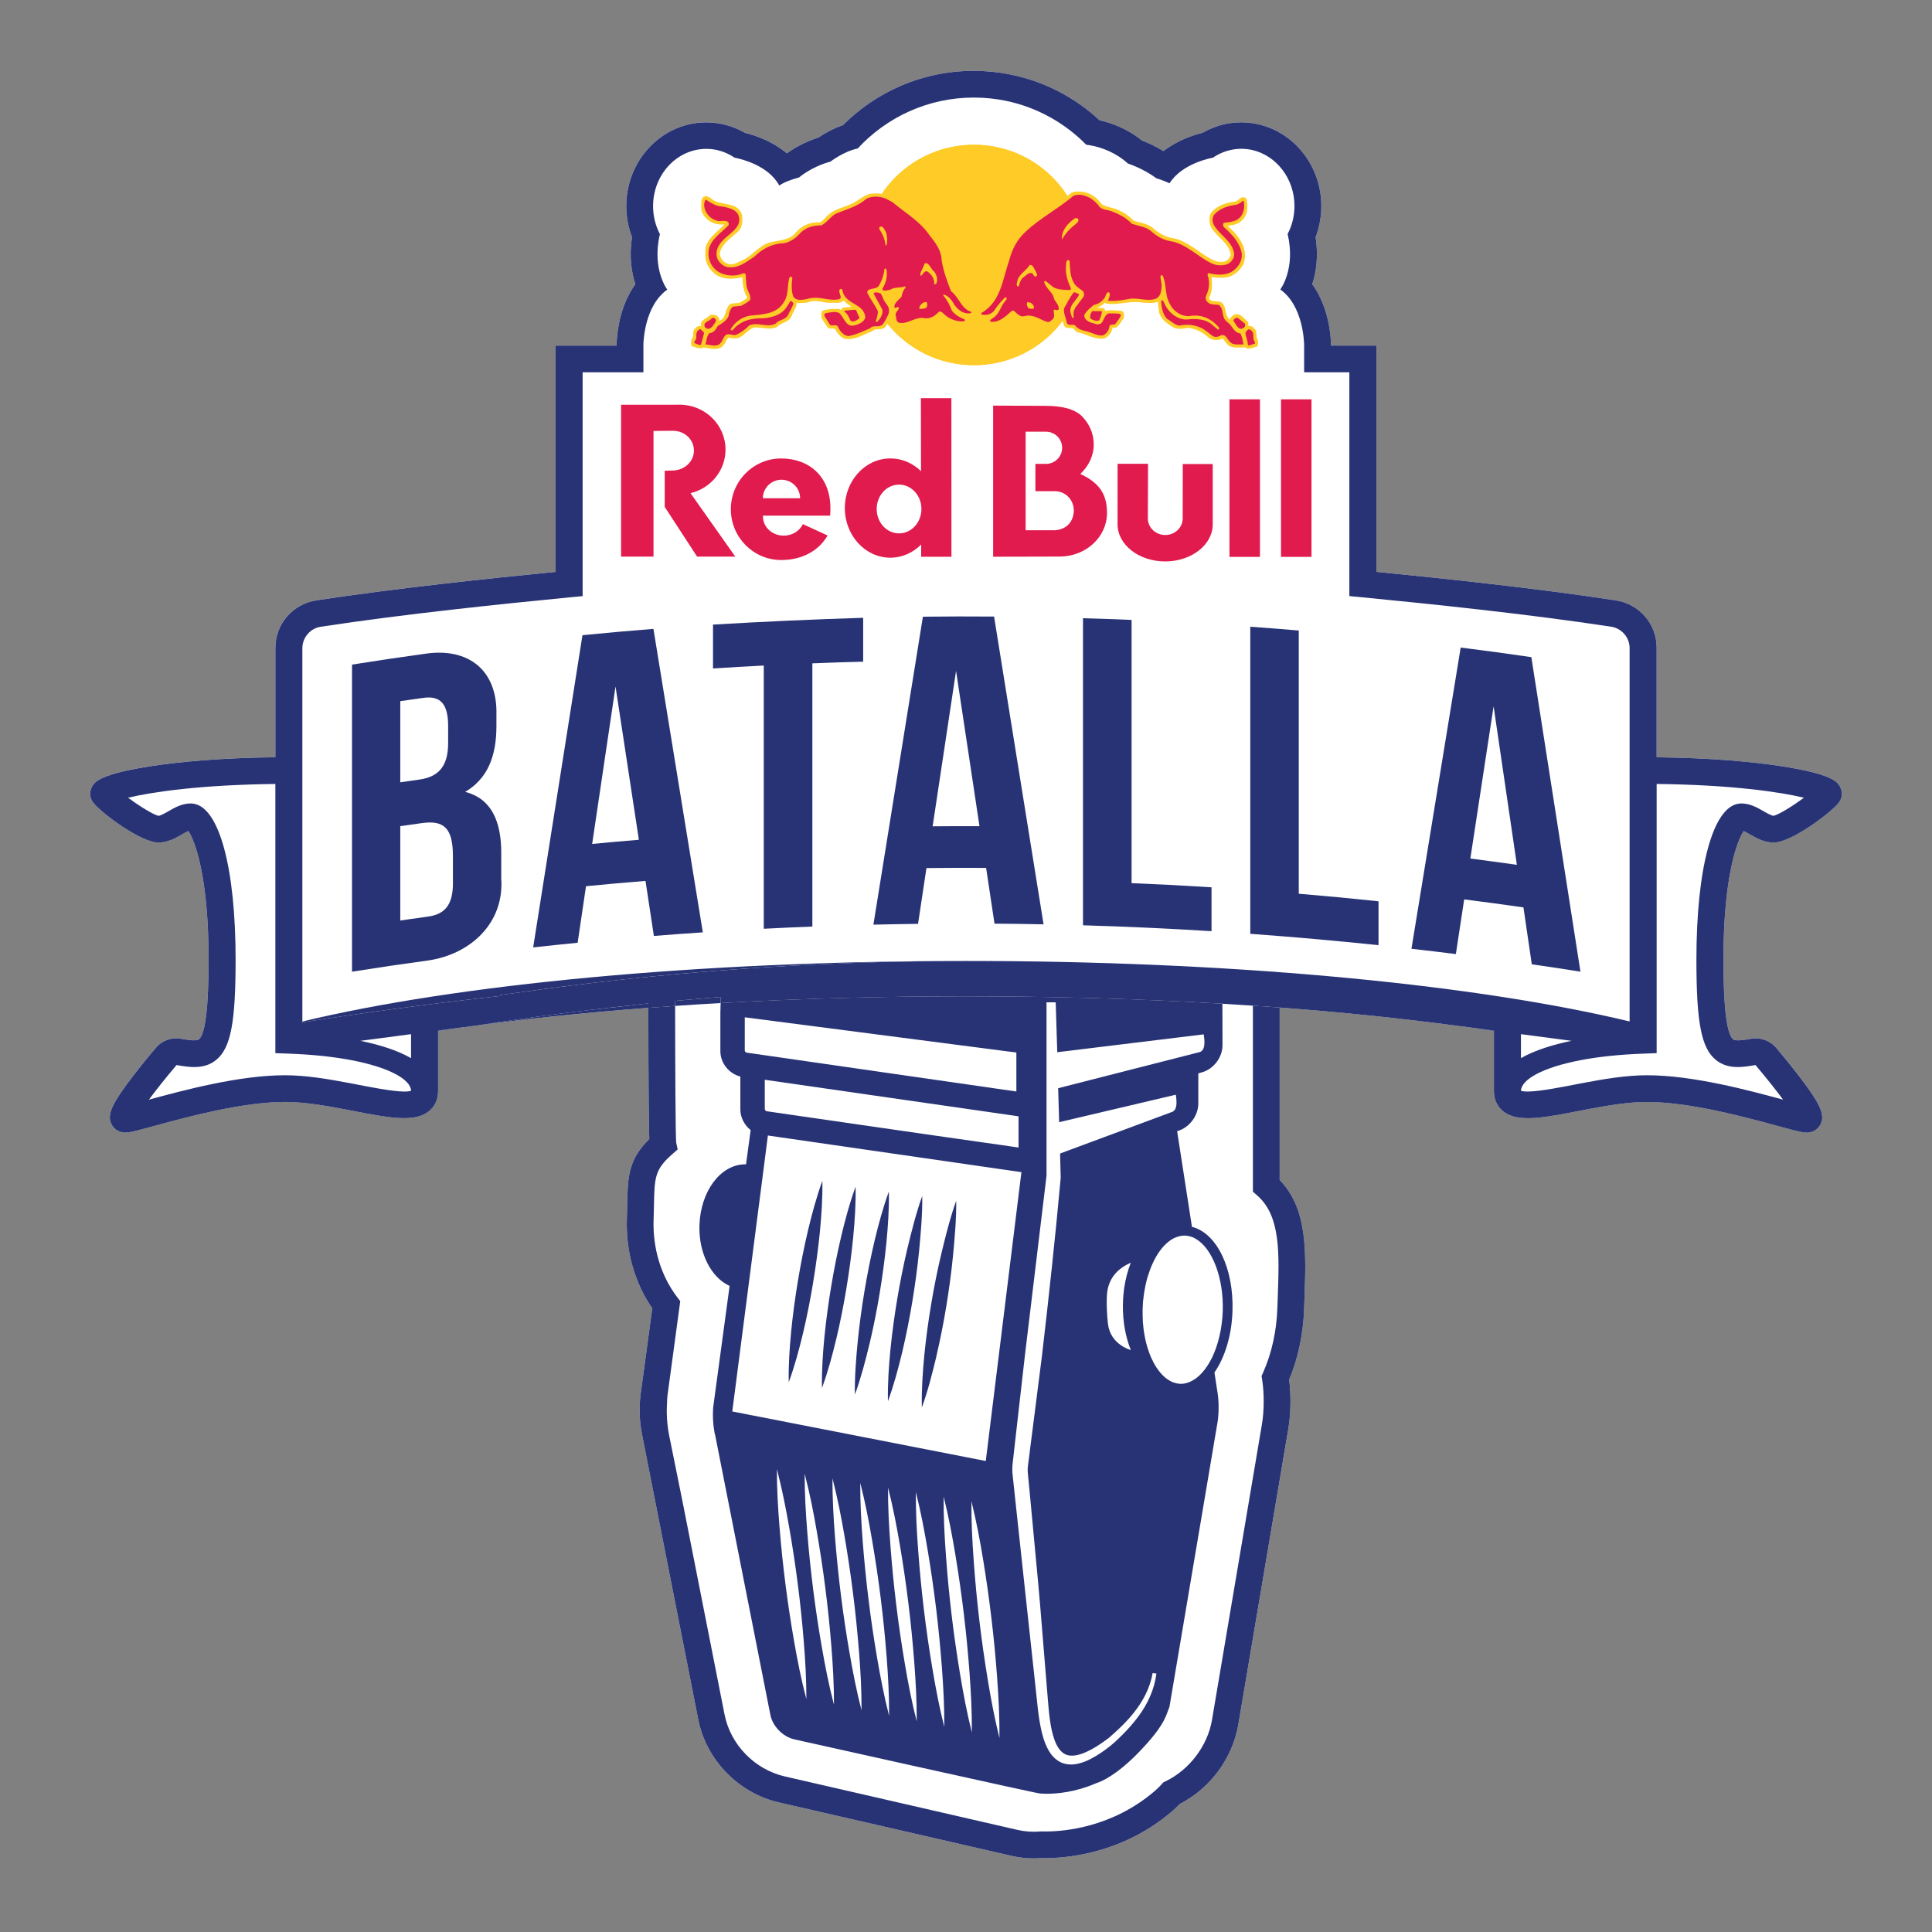 <svg width="300" height="300" viewBox="0 0 300 300" fill="none" xmlns="http://www.w3.org/2000/svg">
<rect x="0" y="0" width="300" height="300" fill="#808080" stroke="none"/>
<g clip-path="url(#clip0_302_795)">
<path d="M285.658 124.445C284.785 125.827 278.986 130.239 276.003 130.767C275.796 130.808 275.598 130.829 275.421 130.829C273.94 130.829 272.709 130.12 271.722 129.556C271.451 129.401 271.067 129.179 270.765 129.039C269.799 130.425 267.616 135.904 267.616 149.023C267.616 156.389 268.12 160.543 269.113 161.371C269.487 161.686 270.771 161.495 271.94 161.288C273.379 161.04 274.85 161.567 275.79 162.68C276.757 163.828 278.612 166.063 280.14 168.122C282.831 171.763 283.413 173.295 282.639 174.676C282.338 175.204 281.756 175.721 280.914 175.84C280.784 175.861 280.654 175.871 280.509 175.871C280.374 175.871 280.228 175.861 280.077 175.84C279.282 175.721 277.973 175.364 275.998 174.826C270.906 173.434 262.378 171.112 255.706 171.112C252.791 171.112 249.476 171.681 246.405 172.265C245.973 172.348 245.542 172.431 245.121 172.514C244.43 172.648 243.765 172.777 243.126 172.896C238.631 173.734 235.326 174.133 233.367 172.519C232.733 172.001 231.974 171.039 231.974 169.425V160.098C230.197 159.829 228.378 159.565 226.523 159.317V159.327C226.523 159.327 226.492 159.322 226.477 159.317C226.388 159.302 226.305 159.291 226.217 159.276C217.757 158.138 208.528 157.186 198.707 156.446V183.227C203.062 187.712 202.828 194.303 202.552 201.871L202.506 203.257C202.376 207.121 201.576 210.903 200.183 214.24C200.489 216.598 200.448 219.506 200.063 221.792L192.29 267.786C191.401 273.006 187.93 277.692 183.201 280.124C182.837 280.507 182.448 280.874 182.053 281.22C174.372 287.816 165.71 288.53 162.343 288.53C162.109 288.53 161.885 288.525 161.683 288.525C161.293 288.556 160.893 288.571 160.503 288.571C159.324 288.571 158.134 288.432 156.975 288.158L120.917 279.875C114.676 278.432 109.662 273.269 108.43 267.031L99.799 223.277C99.789 223.23 99.783 223.184 99.778 223.137L99.706 222.791C99.274 220.664 99.207 218.476 99.498 216.324L100.173 211.384L101.285 203.154C98.557 199.222 97.159 194.308 97.341 189.223C97.362 188.472 97.377 187.779 97.388 187.133C97.471 182.818 97.528 180.102 100.823 176.874C100.755 174.971 100.682 169.498 100.677 156.498C91.173 157.217 82.24 158.143 74.02 159.239C73.853 159.265 73.692 159.291 73.526 159.317C73.51 159.322 73.495 159.322 73.479 159.327V159.312C73.479 159.312 73.453 159.312 73.443 159.312C71.603 159.56 69.795 159.819 68.028 160.088V169.42C68.028 171.034 67.275 171.996 66.641 172.514C64.677 174.128 61.377 173.729 56.882 172.891C56.238 172.772 55.572 172.643 54.887 172.508C54.461 172.426 54.034 172.343 53.598 172.26C50.532 171.676 47.217 171.106 44.302 171.106C37.624 171.106 29.102 173.429 24.01 174.821C22.03 175.359 20.72 175.716 19.93 175.835C19.78 175.855 19.634 175.866 19.494 175.866C19.354 175.866 19.219 175.855 19.089 175.835C18.252 175.716 17.665 175.198 17.369 174.671C16.589 173.29 17.171 171.758 19.868 168.116C21.391 166.058 23.246 163.823 24.218 162.674C25.153 161.562 26.629 161.035 28.068 161.283C29.237 161.49 30.515 161.681 30.895 161.366C31.887 160.538 32.391 156.384 32.391 149.017C32.391 135.899 30.204 130.42 29.242 129.034C28.936 129.174 28.551 129.396 28.286 129.551C27.299 130.115 26.067 130.824 24.586 130.824C24.405 130.824 24.212 130.803 24.005 130.762C21.022 130.234 15.217 125.821 14.35 124.44C13.908 123.732 13.887 122.873 14.298 122.138C14.677 121.45 15.389 120.172 23.739 118.921C27.533 118.346 33.878 117.674 42.758 117.581V100.634C42.758 96.899 45.434 93.785 49.129 93.216C61.455 91.333 75.885 89.817 86.273 88.793V53.657H95.746V53.279C95.751 53.238 95.767 52.954 95.767 52.954C95.777 52.819 95.782 52.69 95.793 52.55V52.493C95.813 52.302 95.829 52.152 95.85 51.981V51.909C95.881 51.697 95.902 51.516 95.928 51.319L95.943 51.236C95.975 51.024 96.006 50.817 96.047 50.6L96.063 50.507C96.104 50.264 96.151 50.062 96.193 49.85L96.208 49.788C96.266 49.529 96.328 49.286 96.39 49.038L96.421 48.924C96.494 48.665 96.567 48.412 96.65 48.163L96.697 48.008C96.78 47.76 96.873 47.501 96.977 47.242L97.04 47.077C97.144 46.818 97.258 46.554 97.383 46.291L97.466 46.12C97.596 45.851 97.741 45.577 97.892 45.308C97.913 45.277 97.949 45.215 97.986 45.153C98.152 44.873 98.328 44.589 98.51 44.33C98.51 44.33 98.635 44.154 98.656 44.128C98.069 42.328 97.663 39.855 98.141 36.829C97.554 35.293 97.248 33.653 97.248 31.997C97.248 24.828 102.818 18.998 109.662 18.998C110.457 18.998 111.247 19.08 112.016 19.235C113.299 19.494 114.541 19.96 115.695 20.627C117.119 20.974 119.878 21.853 122.175 23.798C123.126 23.12 124.835 22.06 127.09 21.346C127.896 20.798 129.268 19.97 130.873 19.422H130.879C136.075 14.228 143.262 11 151.196 11C153.088 11 154.938 11.186 156.725 11.538C162.083 12.578 166.905 15.107 170.751 18.672C172.398 19.044 174.934 19.882 177.308 21.806C178.114 22.122 179.377 22.67 180.67 23.457C182.868 21.744 185.394 20.948 186.729 20.622C188.569 19.556 190.622 18.998 192.726 18.998C193.583 18.998 194.425 19.091 195.236 19.267C200.9 20.467 205.177 25.723 205.177 32.008C205.177 33.658 204.87 35.303 204.288 36.834C204.761 39.861 204.356 42.333 203.768 44.133C206.455 47.817 206.668 52.504 206.684 53.595V53.662H213.735V88.798C224.123 89.822 238.548 91.338 250.874 93.221C254.568 93.79 257.244 96.873 257.244 100.603V117.591C266.125 117.684 272.47 118.352 276.268 118.926C284.614 120.178 285.326 121.455 285.71 122.143C286.116 122.878 286.1 123.737 285.658 124.445Z" fill="white"/>
<path d="M253.055 100.644V158.613C229.931 153.063 194.034 149.426 153.528 149.229C152.354 149.229 151.179 149.219 150 149.219C126.351 149.219 102.702 150.916 79.235 154.304V154.289C78.711 154.366 78.186 154.439 77.661 154.516H77.64V154.671H77.599V154.666L75.286 154.925C65.907 155.991 56.397 157.268 46.981 158.743C46.971 158.743 46.961 158.748 46.95 158.748V100.644C46.95 98.999 48.176 97.571 49.798 97.323C62.784 95.336 78.149 93.759 88.573 92.745L90.47 92.564V57.811H99.907V53.636C99.907 53.605 99.907 53.553 99.907 53.497V53.466C99.907 53.404 99.912 53.326 99.917 53.238V53.181C99.927 53.088 99.933 52.99 99.938 52.881C99.943 52.855 99.943 52.829 99.948 52.803C99.959 52.69 99.969 52.566 99.985 52.431C99.985 52.405 99.99 52.374 99.99 52.348C100.005 52.209 100.026 52.064 100.047 51.914C100.052 51.883 100.057 51.857 100.057 51.826C100.083 51.665 100.109 51.505 100.14 51.329C100.146 51.308 100.151 51.283 100.151 51.262C100.182 51.091 100.218 50.915 100.255 50.739C100.26 50.719 100.265 50.693 100.27 50.672C100.312 50.486 100.359 50.294 100.411 50.103C100.421 50.067 100.426 50.036 100.437 50.005C100.489 49.813 100.546 49.622 100.608 49.425C100.624 49.389 100.634 49.353 100.645 49.317C100.707 49.125 100.78 48.929 100.858 48.737C100.868 48.696 100.884 48.66 100.899 48.618C100.977 48.427 101.065 48.23 101.154 48.039C101.169 48.003 101.19 47.967 101.206 47.93C101.299 47.734 101.403 47.542 101.507 47.356C101.528 47.32 101.549 47.289 101.569 47.253C101.679 47.061 101.798 46.875 101.928 46.694C101.949 46.663 101.97 46.637 101.99 46.606C102.12 46.42 102.266 46.239 102.416 46.063C102.432 46.042 102.453 46.022 102.468 46.001C102.63 45.825 102.796 45.649 102.973 45.484C102.988 45.473 102.998 45.463 103.014 45.453C103.201 45.282 103.399 45.121 103.612 44.971C103.612 44.971 101.19 41.8 102.458 36.41L102.484 36.384C101.798 35.091 101.408 33.601 101.408 32.013C101.408 27.099 105.119 23.115 109.691 23.115C110.289 23.115 110.871 23.188 111.432 23.317C112.383 23.545 113.277 23.948 114.077 24.491C114.077 24.491 114.088 24.491 114.108 24.491C114.108 24.496 114.114 24.496 114.114 24.496H114.119C114.119 24.496 114.16 24.502 114.233 24.517C115.101 24.693 119.336 25.697 120.999 28.8C120.999 28.8 121.004 28.795 121.009 28.79C121.009 28.79 121.02 28.785 121.025 28.78C121.03 28.79 121.035 28.795 121.04 28.806H121.046V28.8C121.118 28.733 121.783 28.19 124.085 27.549C124.085 27.549 125.982 25.893 128.949 25.096C128.949 25.096 131.012 23.514 133.117 23.074H133.169C137.653 18.206 144.086 15.149 151.221 15.149C152.925 15.149 154.588 15.325 156.199 15.656C161.032 16.659 165.345 19.091 168.681 22.484C168.686 22.484 168.707 22.484 168.722 22.484C168.722 22.484 168.728 22.484 168.728 22.489C168.806 22.494 169.164 22.531 169.699 22.645C170.967 22.913 173.197 23.617 175.14 25.391C175.14 25.391 177.582 26.178 179.51 27.662C179.51 27.662 180.716 28.03 181.568 28.444H181.573C181.573 28.444 181.599 28.449 181.61 28.454C183.6 25.277 188.334 24.486 188.334 24.486C188.973 24.052 189.674 23.705 190.412 23.472C191.155 23.234 191.94 23.105 192.756 23.105C193.317 23.105 193.868 23.167 194.398 23.281C198.165 24.119 201.002 27.698 201.002 31.992C201.002 33.586 200.608 35.07 199.927 36.363L199.953 36.389C201.216 41.78 198.799 44.951 198.799 44.951C202.343 47.465 202.499 53.047 202.504 53.626V57.795H202.546V57.806H209.525V92.558L211.416 92.74C221.845 93.753 237.206 95.331 250.192 97.318C251.818 97.566 253.044 98.994 253.044 100.639L253.055 100.644Z" fill="white"/>
<path d="M126.32 246.907C126.694 249.898 127.146 252.877 127.666 255.841C128.185 258.816 128.767 261.775 129.537 264.713C129.547 261.677 129.375 258.666 129.136 255.66C128.892 252.655 128.591 249.654 128.206 246.664C127.832 243.679 127.375 240.695 126.86 237.73C126.341 234.756 125.759 231.797 124.99 228.859C124.979 231.895 125.156 234.906 125.395 237.912C125.634 240.917 125.941 243.917 126.32 246.907Z" fill="white"/>
<path d="M123.904 245.883C123.524 242.903 123.067 239.939 122.548 236.98C122.023 234.027 121.441 231.073 120.666 228.15C120.656 231.171 120.838 234.171 121.077 237.167C121.321 240.162 121.628 243.147 122.012 246.116C122.386 249.096 122.844 252.06 123.363 255.019C123.883 257.983 124.47 260.926 125.244 263.854C125.255 260.828 125.078 257.828 124.839 254.833C124.595 251.837 124.288 248.853 123.904 245.883Z" fill="white"/>
<path d="M130.618 247.688C130.992 250.689 131.439 253.679 131.958 256.664C132.473 259.649 133.05 262.623 133.819 265.577C133.834 262.525 133.663 259.499 133.429 256.483C133.185 253.467 132.888 250.456 132.504 247.456C132.13 244.455 131.683 241.46 131.168 238.475C130.649 235.49 130.072 232.521 129.308 229.567C129.293 232.619 129.464 235.64 129.698 238.661C129.942 241.677 130.243 244.688 130.618 247.688Z" fill="white"/>
<path d="M134.92 248.475C135.284 251.485 135.736 254.491 136.24 257.486C136.754 260.487 137.331 263.471 138.095 266.436C138.116 263.373 137.944 260.337 137.716 257.305C137.477 254.279 137.18 251.258 136.801 248.242C136.427 245.226 135.98 242.22 135.466 239.225C134.951 236.23 134.38 233.24 133.616 230.276C133.6 233.338 133.772 236.375 134 239.406C134.239 242.433 134.535 245.454 134.915 248.475H134.92Z" fill="white"/>
<path d="M139.218 249.261C139.581 252.287 140.028 255.303 140.532 258.309C141.047 261.319 141.618 264.32 142.382 267.3C142.403 264.227 142.237 261.18 142.003 258.133C141.769 255.091 141.473 252.054 141.099 249.028C140.73 246.002 140.288 242.986 139.779 239.981C139.27 236.97 138.693 233.969 137.934 230.99C137.919 234.063 138.085 237.109 138.313 240.156C138.547 243.198 138.843 246.235 139.218 249.261Z" fill="white"/>
<path d="M143.515 250.042C143.879 253.079 144.32 256.11 144.825 259.131C145.334 262.152 145.905 265.168 146.664 268.158C146.69 265.075 146.529 262.007 146.295 258.955C146.061 255.898 145.77 252.856 145.401 249.82C145.032 246.783 144.591 243.747 144.087 240.725C143.577 237.704 143.006 234.694 142.252 231.698C142.232 234.787 142.393 237.849 142.621 240.901C142.855 243.959 143.146 247.006 143.515 250.042Z" fill="white"/>
<path d="M147.812 250.828C148.176 253.886 148.618 256.922 149.117 259.959C149.616 262.99 150.192 266.022 150.946 269.022C150.972 265.929 150.816 262.851 150.587 259.788C150.364 256.715 150.068 253.658 149.699 250.606C149.335 247.554 148.893 244.512 148.394 241.481C147.896 238.449 147.319 235.418 146.565 232.412C146.539 235.511 146.7 238.584 146.929 241.651C147.152 244.719 147.449 247.776 147.812 250.828Z" fill="white"/>
<path d="M152.115 251.61C152.473 254.677 152.91 257.729 153.408 260.781C153.907 263.823 154.479 266.865 155.232 269.886C155.258 266.777 155.108 263.689 154.879 260.606C154.656 257.528 154.365 254.45 153.996 251.392C153.637 248.325 153.201 245.273 152.702 242.226C152.203 239.174 151.631 236.137 150.878 233.121C150.852 236.225 151.008 239.313 151.236 242.396C151.455 245.48 151.751 248.552 152.115 251.61Z" fill="white"/>
<path d="M77.838 132.489C77.838 127.451 76.268 124.011 72.241 122.961C75.582 120.964 77.084 117.658 77.084 112.754V111.052C77.292 104.12 72.781 100.484 65.964 101.523C61.438 102.149 59.177 102.486 54.662 103.2C54.662 119.096 54.662 134.988 54.662 150.885C59.37 150.145 61.724 149.793 66.442 149.147C72.995 148.21 78.331 143.389 77.832 136.38V132.495L77.838 132.489ZM62.155 108.874C63.599 108.667 64.322 108.564 65.766 108.362C68.422 107.995 69.586 109.345 69.586 112.749V115.403C69.586 119.221 67.881 120.664 65.086 121.057C63.911 121.223 63.329 121.305 62.155 121.476V108.874ZM70.334 137.104C70.334 140.647 68.967 141.982 66.447 142.329C64.732 142.567 63.87 142.686 62.155 142.934V128.289C63.49 128.098 64.155 127.999 65.491 127.813C68.9 127.337 70.329 128.522 70.329 132.95V137.104H70.334Z" fill="#283375"/>
<path d="M90.444 98.632C87.887 114.792 85.336 130.953 82.79 147.114C85.549 146.809 86.931 146.664 89.696 146.39C90.215 142.877 90.475 141.123 90.995 137.611C94.689 137.254 96.534 137.088 100.234 136.788C100.753 140.208 101.013 141.915 101.533 145.334C104.573 145.091 106.095 144.982 109.135 144.776C106.579 129.07 104.022 113.359 101.465 97.654C97.054 98.006 94.85 98.202 90.449 98.632H90.444ZM91.951 131.046C93.156 122.899 94.367 114.746 95.578 106.598C96.789 114.534 97.994 122.464 99.205 130.4C96.3 130.643 94.85 130.772 91.951 131.046Z" fill="#283375"/>
<path d="M110.715 103.8C113.87 103.598 115.444 103.505 118.598 103.344V144.217C121.617 144.062 123.124 143.994 126.143 143.875C126.143 130.25 126.143 116.629 126.143 103.003C129.298 102.879 130.877 102.827 134.032 102.744V95.931C126.253 96.174 118.484 96.526 110.715 96.987V103.8Z" fill="#283375"/>
<path d="M143.307 95.761C140.74 111.699 138.178 127.637 135.622 143.581C138.396 143.514 139.779 143.493 142.554 143.457C143.073 139.991 143.338 138.258 143.858 134.792C147.563 134.756 149.418 134.75 153.123 134.766C153.643 138.227 153.908 139.96 154.427 143.426C157.472 143.446 159 143.467 162.045 143.529C159.483 127.601 156.922 111.668 154.36 95.74C149.938 95.709 147.729 95.714 143.307 95.761ZM144.819 128.31C146.03 120.266 147.246 112.222 148.457 104.172C149.667 112.211 150.883 120.25 152.094 128.289C149.184 128.279 147.729 128.284 144.819 128.31Z" fill="#283375"/>
<path d="M188.121 137.781C183.158 137.471 180.674 137.342 175.712 137.135V96.262C172.693 96.138 171.186 96.081 168.167 95.993V143.679C174.823 143.875 181.48 144.181 188.126 144.594V137.781H188.121Z" fill="#283375"/>
<path d="M201.678 97.908C198.664 97.654 197.157 97.535 194.144 97.318V145.003C200.79 145.484 207.431 146.074 214.056 146.767V139.954C209.109 139.432 206.63 139.199 201.673 138.78V97.908H201.678Z" fill="#283375"/>
<path d="M226.813 100.556C224.261 116.148 221.715 131.734 219.169 147.326C221.928 147.641 223.305 147.802 226.065 148.148C226.584 144.755 226.844 143.053 227.358 139.659C231.043 140.13 232.882 140.378 236.561 140.901C237.081 144.434 237.336 146.203 237.855 149.737C240.879 150.176 242.392 150.404 245.411 150.88C242.875 134.6 240.334 118.321 237.788 102.041C233.402 101.405 231.209 101.11 226.813 100.551V100.556ZM228.315 133.312C229.52 125.433 230.726 117.555 231.926 109.676C233.132 117.881 234.337 126.085 235.538 134.29C232.648 133.881 231.204 133.69 228.309 133.312H228.315Z" fill="#283375"/>
<path d="M151.232 56.704C160.725 56.704 168.421 49.043 168.421 39.592C168.421 30.14 160.725 22.479 151.232 22.479C141.738 22.479 134.042 30.14 134.042 39.592C134.042 49.043 141.738 56.704 151.232 56.704Z" fill="#FFCB27"/>
<path d="M151.232 56.704C160.725 56.704 168.421 49.043 168.421 39.592C168.421 30.14 160.725 22.479 151.232 22.479C141.738 22.479 134.042 30.14 134.042 39.592C134.042 49.043 141.738 56.704 151.232 56.704Z" fill="#FFCB27"/>
<path d="M171.092 31.718C171.95 32.246 173.041 32.225 173.898 32.732C174.683 33.074 175.39 33.611 176.039 34.258C177.016 34.6 178.102 34.682 178.949 35.339C179.936 36.239 181.043 36.865 182.332 37.021C184.572 37.517 186.276 39.338 188.303 40.362C189.009 40.678 189.95 40.88 190.631 40.362C190.859 40.13 191.062 39.881 191.114 39.566C190.896 37.724 188.801 36.736 187.986 35.148C187.778 34.538 187.663 33.57 188.079 33.017C189.061 31.873 190.36 31.47 191.753 31.304C192.34 31.247 192.6 30.373 193.348 30.704C193.722 30.911 193.593 31.32 193.67 31.656C193.769 32.799 193.499 33.808 192.548 34.481C191.992 34.884 191.291 34.972 190.599 35.055C192.382 36.612 193.936 38.598 193.089 40.999C192.444 42.225 191.197 43.176 189.773 43.13C189.217 43.135 188.666 43.135 188.173 43.001L188.136 43.063C188.251 44.128 188.261 45.313 187.757 46.208C187.757 46.379 187.851 46.539 188.006 46.617C188.464 46.824 189.041 46.767 189.539 46.875C190.625 47.506 190.007 49.012 191.046 49.664C190.932 49.281 191.394 49.074 191.618 48.877C192.616 48.479 193.109 49.488 193.785 49.958C193.904 50.134 193.826 50.398 193.847 50.626C194.351 50.517 194.684 50.884 194.97 51.231C195.24 51.702 194.933 52.405 195.354 52.814C195.287 53.186 195.531 53.704 195.063 53.864C194.559 53.937 194.102 54.252 193.535 54.081C193.437 54.045 193.359 53.776 193.244 53.962C192.429 53.916 191.524 54.092 190.854 53.709C190.454 53.357 190.153 52.959 189.862 52.566C189.274 52.923 188.323 52.861 187.757 52.504C186.796 51.588 185.694 51.019 184.4 50.91C183.74 51.066 182.768 51.179 182.166 50.817C181.21 50.233 180.02 49.441 179.962 48.21C179.9 47.755 179.833 47.294 179.77 46.839C179.11 47.181 178.19 46.989 177.437 46.999C175.504 46.606 173.685 47.47 171.69 47.118L171.56 46.999C171.186 47.393 170.76 47.667 170.282 47.786C170.728 47.941 171.56 47.548 171.622 48.298C172.402 48.05 173.321 48.225 174.142 48.272C174.662 48.458 174.517 49.017 174.501 49.415C173.981 49.938 173.716 51.071 172.739 50.905C172.682 51.614 172.126 52.297 171.461 52.56C169.923 52.767 168.759 51.873 167.382 51.603C167.065 51.526 166.852 51.164 166.613 50.972C166.119 50.884 165.464 51.091 165.205 50.496C165.018 49.829 164.799 49.177 164.664 48.494C164.545 48.65 164.363 48.613 164.186 48.624C164.316 49.384 163.921 49.964 163.324 50.398C162.035 50.781 161.157 49.782 160.034 49.545C159.302 49.483 158.429 49.839 157.831 49.353C157.654 49.188 157.457 49.058 157.291 48.877L157.197 48.903C156.168 49.881 155.056 50.755 153.523 50.429C153.118 50.243 153.263 49.839 153.237 49.503L153.3 49.41C152.822 49.281 152.167 49.581 151.866 49.027C151.907 48.675 151.715 48.189 152.183 48.039C153.877 47.134 154.599 45.313 155.16 43.689C155.685 41.826 156.236 39.959 156.916 38.159C158.995 34.253 163.173 32.717 166.301 29.99C166.795 29.633 167.512 29.747 168.12 29.773C169.305 29.949 170.354 30.668 171.092 31.713V31.718Z" fill="#FFCB27"/>
<path d="M142.803 34.005C143.972 35.262 145.095 36.534 146.03 37.885C146.347 38.609 146.716 39.323 146.705 40.171C146.991 41.847 147.547 43.409 148.171 44.946C149.387 45.784 149.605 47.506 151.102 47.925C151.502 48.112 151.278 48.582 151.294 48.888C151.029 49.255 150.546 49.1 150.145 49.136L150.12 49.172C150.462 49.369 150.27 49.824 150.275 50.124C149.964 50.595 149.34 50.295 148.872 50.377C147.771 50.279 146.815 49.808 146.03 48.981C145.438 49.529 144.824 50.026 143.957 49.907C142.294 49.581 141.166 51.009 139.451 50.636C139.186 50.559 138.952 50.326 138.781 50.098C138.651 49.529 138.474 48.872 138.677 48.288L138.558 48.163C138.646 49.182 137.97 49.896 137.529 50.703C137.019 51.433 135.944 50.833 135.388 51.464C134.016 51.94 132.753 52.892 131.142 52.607C130.529 52.374 129.989 51.722 129.708 51.143C129.443 50.9 129.001 51.086 128.69 50.988C128.17 50.496 127.905 49.896 127.541 49.333C127.583 48.913 127.375 48.355 127.915 48.163C128.622 47.998 129.37 47.936 130.155 47.972C130.363 47.915 130.54 48.241 130.659 48.039L130.877 47.786C131.314 47.677 131.792 47.729 132.218 47.631C131.787 47.331 131.361 47.041 130.976 46.642C130.503 47.232 129.682 46.948 128.991 47.025C127.837 47.056 126.746 46.451 125.608 46.896C125.021 47.093 124.345 47.046 123.696 47.056C123.737 47.827 123.14 48.319 122.958 48.991C122.537 50.098 121.352 50.005 120.656 50.771C119.622 51.303 118.364 50.833 117.242 50.833C116.203 51.003 115.59 52.214 114.592 52.483C114.124 52.602 113.594 52.54 113.158 52.421C112.773 52.685 112.706 53.197 112.383 53.533C111.713 54.593 110.196 54.071 109.26 53.947C109.011 54.164 108.585 54.061 108.268 54.045C107.966 53.833 107.53 53.962 107.312 53.564C107.317 53.15 107.249 52.711 107.572 52.421C107.707 52.007 107.54 51.474 107.821 51.122C108.107 50.797 108.413 50.528 108.876 50.647C108.595 49.643 109.796 49.503 110.253 48.929C110.502 48.831 110.866 48.857 111.147 48.903C111.37 49.141 111.838 49.343 111.656 49.788L111.692 49.819C112.976 49.322 112.42 47.806 113.511 47.144L114.789 47.025C115.215 46.813 115.636 46.565 116.036 46.26C115.517 45.297 115.273 44.232 115.304 43.047C113.916 43.389 112.108 43.451 110.986 42.504C109.946 41.666 109.401 40.554 109.525 39.204C109.369 37.279 111.282 36.105 112.518 34.848C111.183 34.956 110.019 34.563 109.271 33.415C108.761 32.82 108.891 31.93 108.917 31.154C108.98 30.922 109.068 30.684 109.297 30.523C110.061 30.275 110.424 30.968 110.986 31.191C112.394 31.904 114.576 31.418 115.2 33.322C115.382 34.351 115.267 35.417 114.436 36.12C113.402 37.021 111.936 38.024 111.755 39.426C111.838 40.042 112.305 40.709 112.934 40.921C113.776 41.283 114.545 40.719 115.267 40.414C116.805 39.757 117.907 38.06 119.549 37.641C120.963 37.274 122.568 37.362 123.602 36.084C124.543 34.982 125.79 34.47 127.24 34.527C127.874 34.351 128.186 33.622 128.747 33.255C129.75 32.391 131.059 32.23 132.192 31.661C133.403 31.149 134.328 29.98 135.767 30.042C138.734 29.851 140.506 32.551 142.793 34.01L142.803 34.005Z" fill="#FFCB27"/>
<path d="M170.739 32.132C171.274 32.644 172.059 32.556 172.682 32.835C173.794 33.26 174.86 33.803 175.748 34.739C176.72 35.081 177.811 35.174 178.653 35.815C179.646 36.72 180.747 37.341 182.046 37.502C184.286 37.998 185.985 39.819 188.012 40.838C188.869 41.273 190.075 41.366 190.922 40.838C191.483 40.367 191.8 39.721 191.556 38.996C191.124 37.31 189.259 36.389 188.459 34.863C188.204 34.429 188.24 33.705 188.557 33.306C189.503 32.287 190.735 31.956 192.034 31.78C192.387 31.646 192.709 31.475 193 31.175C193.12 31.154 193.115 31.299 193.156 31.366C193.307 32.473 193.037 33.606 192.008 34.165C191.421 34.444 190.766 34.532 190.09 34.579C189.95 34.63 189.934 34.781 189.908 34.9C189.893 35.112 190.028 35.262 190.189 35.401C191.483 36.555 192.585 37.833 192.834 39.436C192.902 40.595 192.242 41.552 191.301 42.173C190.288 42.819 188.802 42.706 187.664 42.4C187.295 42.664 187.7 43.006 187.664 43.316C187.866 44.283 187.627 45.22 187.248 46.022C187.154 46.353 187.253 46.684 187.508 46.911C187.965 47.382 188.661 47.237 189.264 47.356C189.914 47.827 189.779 48.722 190.064 49.389C190.231 49.819 190.698 50.062 191.021 50.403C191.431 50.936 191.847 51.743 192.621 51.774C192.865 52.276 192.985 52.845 193.073 53.429L192.969 53.486C192.351 53.45 191.639 53.611 191.15 53.238C190.574 52.84 190.439 51.831 189.586 52.059C189.259 52.307 188.755 52.4 188.37 52.214C187.7 51.764 187.102 51.133 186.359 50.848C185.419 50.429 184.187 50.315 183.132 50.563C182.384 50.486 181.87 49.834 181.215 49.513C180.524 48.774 180.389 47.806 180.295 46.813C180.326 46.751 180.347 46.673 180.42 46.622C180.654 46.606 180.649 46.896 180.773 47.035C181.308 48.375 182.722 49.653 184.25 49.612C185.736 49.441 187.274 49.503 188.339 50.527C188.573 50.776 188.859 50.889 189.072 51.164C189.191 51.2 189.259 51.107 189.332 51.034V50.936C188.183 49.482 186.5 48.712 184.572 49.099C184.541 49.027 184.494 49.105 184.442 49.099C183.236 49.032 182.161 48.256 181.631 47.16C180.872 45.871 181.153 44.154 180.545 42.809C180.451 42.721 180.373 42.711 180.259 42.773C180.139 42.923 180.207 43.151 180.233 43.311C180.285 43.673 180.384 44.014 180.389 44.397L180.352 44.423L180.389 44.459C180.311 45.178 180.259 46.001 179.526 46.363C178.071 46.916 176.647 46.094 175.125 46.456C174.137 46.627 173.093 46.803 172.023 46.684C172.215 46.301 172.475 45.784 172.215 45.375C171.643 45.396 171.773 46.042 171.451 46.337C171.04 46.896 170.474 47.232 169.856 47.351C169.31 47.78 168.65 48.324 168.359 48.944C168.416 49.995 169.585 50.103 170.334 50.372C170.583 50.331 170.864 50.357 171.04 50.15C171.513 49.648 171.524 48.598 172.449 48.65L172.48 48.686C172.558 48.686 172.729 48.691 172.828 48.65C173.244 48.748 173.805 48.556 174.075 48.939C173.898 49.415 173.524 49.798 173.244 50.238C173.01 50.548 172.49 50.279 172.288 50.584C172.236 51.215 171.841 51.893 171.201 52.084C170.521 52.172 169.944 51.836 169.352 51.639C168.52 51.308 167.507 51.355 166.92 50.496C166.483 50.289 165.787 50.703 165.641 50.051C165.506 49.327 165.127 48.665 165.226 47.894C165.724 47.046 166.109 46.161 166.759 45.38C167.07 45.411 167.315 45.587 167.585 45.701C167.169 46.684 165.953 47.361 166.244 48.593C166.358 48.898 166.379 49.291 166.696 49.451C166.733 49.053 166.618 48.52 166.795 48.153L166.982 47.77L168.26 46.053C168.38 45.804 168.317 45.473 168.193 45.23C167.652 44.816 166.935 44.433 166.665 43.766C166.166 42.835 166.145 41.697 166.088 40.59C166.026 40.523 166.01 40.393 165.896 40.362C165.428 40.497 165.595 41.066 165.517 41.438C165.439 42.68 165.823 43.735 166.28 44.749C166.286 44.868 166.286 45.002 166.151 45.033C165.278 45.002 164.394 45.018 163.662 44.651C163.178 44.366 162.773 43.89 162.29 43.606C162.227 43.616 162.186 43.694 162.129 43.735C162.316 44.759 163.521 45.359 163.667 46.404C163.927 46.932 164.477 47.387 164.399 48.023C164.223 48.287 163.927 48.06 163.693 48.086L163.599 48.179C163.62 48.66 163.88 49.296 163.376 49.643C163.137 49.85 162.882 50.114 162.539 49.963C161.391 49.591 160.419 48.712 159 49.105C158.288 49.27 157.878 48.551 157.337 48.215L157.145 48.241C156.189 49.099 155.191 50.103 153.83 49.963C153.586 49.777 153.944 49.575 154.079 49.451C155.316 48.758 155.326 47.444 156.257 46.565C156.236 46.435 156.433 46.228 156.194 46.182H156.064C155.399 46.829 154.838 47.517 154.376 48.246C153.897 48.825 153.149 48.986 152.453 48.851C152.38 48.794 152.339 48.722 152.359 48.629C155.441 46.854 155.68 43.357 156.698 40.461C157.135 38.805 157.862 37.274 159.224 36.007C161.536 33.834 164.212 32.494 166.603 30.471C167.444 29.99 168.572 30.352 169.346 30.792C169.856 31.134 170.396 31.599 170.749 32.127L170.739 32.132Z" fill="#E11B4D"/>
<path d="M138.558 31.372C140.517 33.042 142.871 34.331 144.367 36.586C145.318 37.739 146.181 38.934 146.222 40.461C146.508 42.137 147.064 43.694 147.683 45.23C148.956 46.182 149.216 47.936 150.842 48.437C150.878 48.634 150.686 48.624 150.556 48.655C149.496 48.748 148.66 48.044 148.104 47.191C147.797 46.585 147.22 45.897 146.534 45.737C146.456 45.768 146.456 45.877 146.503 45.923C147.111 46.627 147.511 47.423 147.807 48.246C148.343 48.908 149.044 49.306 149.756 49.581C149.813 49.643 149.86 49.767 149.792 49.839C149.512 49.938 149.138 49.912 148.836 49.865C147.865 49.715 147.028 49.265 146.311 48.505C146.139 48.458 145.983 48.303 145.796 48.406C145.126 49.157 144.253 49.622 143.245 49.363C141.909 49.306 140.964 50.357 139.639 50.124C139.062 49.964 139.233 49.306 139.062 48.888C139.062 48.499 139.405 48.246 139.576 47.925C139.602 47.812 139.535 47.677 139.415 47.677C139.233 47.677 138.984 47.962 138.87 47.677C138.87 46.989 139.55 46.585 139.987 46.084C140.086 45.561 140.252 45.054 140.621 44.651C140.657 44.558 140.532 44.542 140.532 44.465C139.8 44.744 138.854 44.537 138.199 45.002C137.851 45.039 137.472 45.225 137.113 45.07C137.04 44.982 136.978 44.878 137.051 44.78C137.534 43.947 137.841 42.995 137.654 41.925C137.617 41.847 137.617 41.754 137.524 41.697C137.435 41.666 137.389 41.749 137.331 41.795C137.238 42.752 136.911 43.621 136.438 44.428C136.053 44.858 135.404 44.764 134.905 45.002C134.728 45.08 134.671 45.272 134.655 45.442C135.144 46.415 135.809 47.31 136.308 48.277C136.355 48.831 136.141 49.369 135.991 49.896C136.048 49.964 136.147 50.031 136.219 49.964C136.718 49.441 137.118 48.841 137.02 48.117C136.594 47.242 136.058 46.42 135.643 45.546C135.975 45.282 136.417 45.437 136.76 45.572C136.926 45.835 137.046 46.161 137.176 46.461C137.394 47.041 138.023 47.455 138.038 48.117C138.116 48.779 137.685 49.229 137.461 49.772C137.248 50.031 137.15 50.403 136.822 50.532C136.303 50.833 135.513 50.45 135.097 50.983C134.021 51.438 132.977 51.95 131.808 52.188C131.033 52.167 130.41 51.402 130.119 50.76C129.807 50.17 129.059 50.869 128.778 50.279L128.014 49.043C127.978 48.867 128.035 48.696 128.207 48.634C128.877 48.536 129.714 48.251 130.342 48.634C131.065 49.286 131.34 50.827 132.613 50.538C133.299 50.367 134.13 50.077 134.37 49.301C134.214 47.191 131.543 47.289 130.924 45.489C130.831 45.277 130.872 44.977 130.638 44.847C130.509 44.847 130.394 44.925 130.347 45.039C130.27 45.432 130.477 45.711 130.54 46.053C130.602 46.285 130.451 46.384 130.28 46.467C128.711 46.792 127.349 45.985 125.811 46.311C125.006 46.461 123.81 46.901 123.197 46.089C122.854 45.178 122.906 44.113 123.036 43.135C123.01 43.026 122.891 43.006 122.808 42.969C122.662 42.964 122.563 43.083 122.548 43.228C122.241 44.418 122.449 45.82 121.753 46.849C120.677 48.763 118.479 48.815 116.52 49.006C115.273 49.177 114.098 49.995 113.454 51.138C113.475 51.231 113.527 51.272 113.61 51.298H113.74C114.977 49.757 116.676 49.384 118.562 49.425C119.981 49.281 121.42 48.888 122.236 47.553C122.407 47.284 122.594 47.015 122.74 46.72C122.927 46.751 123.052 46.906 123.192 47.041C123.099 47.718 122.631 48.251 122.392 48.888C121.955 49.705 121.015 49.591 120.443 50.248C119.16 50.972 117.632 49.891 116.291 50.569C115.704 51.221 115.018 51.645 114.311 51.996C113.755 52.183 113.085 51.608 112.586 52.126C112.165 52.628 112.072 53.455 111.313 53.621C110.695 53.755 110.144 53.517 109.557 53.466C109.707 52.86 109.733 52.209 110.165 51.717C110.778 51.738 111.204 51.096 111.438 50.636C112.113 50.196 113.153 49.643 113.194 48.727C113.309 48.324 113.444 47.894 113.797 47.62L115.075 47.491C115.564 47.191 116.115 46.979 116.515 46.529C116.613 45.706 115.969 45.106 115.907 44.304L115.777 42.587C115.678 42.416 115.475 42.411 115.325 42.462C114.072 43.026 112.342 42.84 111.272 42.018C110.289 41.206 109.843 40.026 110.056 38.774C110.336 37.212 112.009 36.11 113.116 34.993C113.153 34.801 113.215 34.641 113.054 34.48C112.503 34.056 111.698 34.532 111.105 34.196C110.196 33.906 109.427 32.939 109.349 32.003C109.313 31.625 109.385 31.284 109.578 30.989C110.388 31.48 111.173 32.049 112.197 32.07C113.184 32.287 114.53 32.52 114.753 33.725C115.044 35.148 113.709 36.001 112.768 36.834C111.776 37.672 110.96 38.759 111.365 40.083C111.589 40.699 112.197 41.278 112.836 41.449C114.524 41.806 115.787 40.719 117.081 39.892C118.401 38.609 119.913 37.817 121.747 37.76C122.776 37.569 123.639 36.922 124.366 36.079C125.245 35.288 126.315 34.977 127.531 34.998C128.414 34.574 128.97 33.586 129.854 33.151C131.444 32.504 133.133 32.085 134.484 30.901C135.482 30.326 136.947 30.461 137.903 31.03L138.542 31.377L138.558 31.372Z" fill="#E11B4D"/>
<path d="M167.445 34.072C167.554 34.45 167.112 34.687 166.873 34.931C166.088 35.52 165.376 36.333 164.956 37.124H164.888C164.826 35.774 165.823 34.61 166.961 33.875C167.154 33.87 167.367 33.855 167.439 34.067L167.445 34.072Z" fill="#FFCB27"/>
<path d="M137.591 36.11C137.762 36.705 137.825 37.46 137.653 38.076L137.56 38.138C137.466 37.988 137.466 37.797 137.43 37.626C137.3 36.876 136.967 36.198 136.536 35.562C136.52 35.432 136.536 35.303 136.63 35.215C136.744 35.2 136.884 35.153 136.983 35.215C137.295 35.443 137.43 35.8 137.591 36.11Z" fill="#FFCB27"/>
<path d="M145.064 42.173C145.448 42.69 145.692 43.466 145.355 44.082C145.256 44.087 145.136 44.216 145.064 44.082C145.131 43.28 144.664 42.633 144.04 42.173C143.874 42.095 143.676 42.106 143.536 42.235L143.021 42.84C142.85 42.763 142.933 42.483 142.959 42.333C143.146 41.873 143.401 41.428 143.562 40.962C143.65 40.818 143.853 40.859 143.978 40.9C144.482 41.221 144.57 41.806 145.064 42.173Z" fill="#FFCB27"/>
<path d="M160.808 42.08C160.881 42.349 161.229 42.69 160.871 42.938C160.678 42.975 160.507 42.809 160.45 42.649C160.377 42.566 160.351 42.437 160.226 42.401C159.764 42.287 159.421 42.669 159.078 42.938C158.512 43.28 158.351 43.849 158.215 44.403C158.179 44.501 158.075 44.444 157.997 44.465C157.711 44.18 157.997 43.828 157.997 43.508C158.283 42.54 159.379 42.002 159.909 41.128C160.471 41.107 160.543 41.743 160.808 42.08Z" fill="#FFCB27"/>
<path d="M139.644 45.194C139.581 45.396 139.488 45.587 139.483 45.799C139.083 46.28 138.417 46.637 138.397 47.263C137.971 46.787 137.721 46.228 137.472 45.68C138.256 45.758 138.818 45.168 139.607 45.199H139.644V45.194Z" fill="#FFCB27"/>
<path d="M165.885 45.551L164.862 47.3C164.592 46.694 164.072 46.177 163.932 45.515L163.843 45.36C164.503 45.473 165.184 45.53 165.885 45.551Z" fill="#FFCB27"/>
<path d="M143.977 47.196C144.019 47.439 143.92 47.62 143.822 47.801C143.484 47.895 143.136 48.034 142.767 47.931C142.673 47.703 142.897 47.527 142.959 47.331C143.229 47.087 143.51 46.777 143.915 46.953L143.977 47.201V47.196Z" fill="#FFCB27"/>
<path d="M160.388 47.294C160.471 47.486 160.648 47.713 160.492 47.925C160.253 47.998 160.014 47.925 159.785 47.899C159.52 47.76 159.504 47.449 159.432 47.196C159.489 47.108 159.447 46.958 159.562 46.911C159.884 46.932 160.19 47.051 160.388 47.294Z" fill="#FFCB27"/>
<path d="M133.319 49.069C133.361 49.182 133.481 49.27 133.439 49.426C133.054 49.705 132.592 50.088 132.109 49.839C131.807 49.343 131.672 48.732 131.116 48.401C131.116 48.324 131.142 48.262 131.21 48.215C131.34 48.2 131.48 48.236 131.594 48.179L131.62 48.215C132.026 48.127 132.488 48.101 132.899 48.117C133.091 48.417 133.164 48.758 133.319 49.069Z" fill="#E11B4D"/>
<path d="M170.359 48.339L170.385 48.308C170.521 48.324 170.718 48.303 170.9 48.308C170.993 48.293 171.066 48.329 171.118 48.401C171.04 48.852 170.905 49.27 170.734 49.674C170.562 49.902 170.209 49.788 169.97 49.772C169.746 49.653 169.44 49.643 169.299 49.389C169.211 48.976 169.377 48.593 169.622 48.282C169.845 48.35 170.131 48.267 170.359 48.339Z" fill="#E11B4D"/>
<path d="M111.188 49.71C111.131 50.093 110.819 50.372 110.622 50.698C110.388 50.926 110.107 51.158 109.754 51.008C109.619 50.993 109.541 50.843 109.432 50.76C109.13 49.922 110.216 49.932 110.554 49.389C110.793 49.239 111.089 49.467 111.188 49.71Z" fill="#E11B4D"/>
<path d="M193.307 50.248C193.416 50.393 193.333 50.532 193.307 50.698C193.198 50.931 192.943 50.983 192.735 51.076C192.106 51.003 191.883 50.279 191.55 49.839C191.472 49.555 191.815 49.462 191.966 49.327L192.195 49.363L193.307 50.248Z" fill="#E11B4D"/>
<path d="M109.338 51.676C109.167 52.317 109.032 52.969 108.824 53.585C108.45 53.564 108.138 53.378 107.805 53.264C107.764 52.938 108.117 52.773 108.127 52.467C108.107 51.986 108.091 51.464 108.543 51.195C108.616 51.164 108.678 51.102 108.761 51.102L109.338 51.671V51.676Z" fill="#E11B4D"/>
<path d="M194.559 51.65C194.704 52.121 194.491 52.736 194.881 53.114L194.845 53.367L193.889 53.652C193.681 53.517 193.759 53.207 193.696 52.985C193.603 52.514 193.359 52.069 193.41 51.588C193.587 51.407 193.79 51.014 194.112 51.174C194.309 51.278 194.445 51.469 194.559 51.65Z" fill="#E11B4D"/>
<path fill-rule="evenodd" clip-rule="evenodd" d="M195.645 86.47H190.911V62.012H195.645V86.47ZM203.648 86.47H198.914V62.012H203.648V86.47ZM168.13 64.769C169.216 65.928 169.835 67.402 169.835 69.006C169.835 70.775 169.045 72.389 167.751 73.594C170.942 75.069 171.892 76.983 171.892 79.667C171.892 83.361 168.666 86.361 164.664 86.423L154.214 86.449V62.984L162.305 63.02C165.007 63.02 167.003 63.533 168.135 64.769H168.13ZM128.898 80.081C128.929 79.755 128.944 79.429 128.944 79.088C129.017 73.987 125.624 71.189 121.306 71.189C116.987 71.189 113.485 74.717 113.485 79.073C113.485 83.428 116.987 86.961 121.311 86.961C124.605 86.961 127.178 85.477 128.508 83.149L124.668 81.385C124.179 82.435 123.036 83.175 121.701 83.175C119.923 83.175 118.479 81.861 118.479 80.236C118.479 80.133 118.437 80.174 118.448 80.071H128.903L128.898 80.081ZM104.48 66.89L101.476 66.916V86.434H96.441V62.85H104.734C104.854 62.85 105.405 62.839 105.524 62.839C109.463 62.839 112.659 65.959 112.659 69.808C112.659 73.082 110.346 75.834 107.223 76.579L114.181 86.434H108.247L103.217 78.71V73.092L104.386 73.067C106.247 73.067 107.753 71.685 107.753 69.978C107.753 68.271 106.34 66.89 104.48 66.89ZM143.037 84.556C141.774 85.818 140.106 86.599 138.261 86.599C134.354 86.599 131.184 83.149 131.184 78.891C131.184 74.634 134.354 71.183 138.261 71.183C140.091 71.183 141.764 71.934 143.016 73.17L142.995 61.825H147.729L147.74 86.454H143.037V84.556ZM118.458 77.371C118.458 75.782 119.752 74.494 121.352 74.494C122.953 74.494 124.242 75.782 124.242 77.371H118.458ZM163.786 82.337H159.26V67.035H162.419C163.807 67.035 164.929 68.152 164.929 69.533C164.929 70.915 163.807 72.032 162.419 72.032H160.777V76.274H163.791C165.475 76.274 166.743 77.624 166.743 79.3C166.686 81.028 165.615 82.223 163.791 82.337H163.786ZM136.131 79.036C136.131 76.946 137.685 75.25 139.602 75.25C141.52 75.25 143.078 76.946 143.078 79.036C143.078 81.126 141.525 82.823 139.602 82.823C137.679 82.823 136.131 81.126 136.131 79.036ZM178.237 80.511L178.268 72.016H173.535V81.416C173.54 84.597 176.85 87.179 180.929 87.179C185.008 87.179 188.313 84.597 188.313 81.416V72.058H183.662L183.647 80.516C183.647 81.928 182.436 83.076 180.945 83.076C179.453 83.076 178.242 81.928 178.242 80.516L178.237 80.511Z" fill="#E11B4D"/>
<path d="M126.253 199.197C126.684 196.589 127.042 193.972 127.307 191.334C127.562 188.695 127.744 186.047 127.697 183.362C126.777 185.886 126.091 188.452 125.473 191.028C124.865 193.605 124.351 196.201 123.914 198.809C123.478 201.416 123.124 204.033 122.859 206.672C122.605 209.31 122.423 211.959 122.475 214.643C123.4 212.119 124.086 209.553 124.704 206.977C125.312 204.401 125.826 201.804 126.258 199.197H126.253Z" fill="#283375"/>
<path d="M145.365 210.743C145.973 208.166 146.487 205.57 146.919 202.962C147.35 200.355 147.708 197.737 147.973 195.099C148.228 192.461 148.524 189.15 148.477 186.465C147.558 188.99 146.757 192.223 146.139 194.799C145.531 197.375 145.017 199.972 144.58 202.579C144.144 205.187 143.79 207.804 143.525 210.443C143.271 213.081 143.089 215.869 143.141 218.559C144.066 216.035 144.752 213.324 145.37 210.748L145.365 210.743Z" fill="#283375"/>
<path d="M129.869 207.866C130.477 205.29 130.992 202.699 131.423 200.091C131.854 197.484 132.213 194.867 132.473 192.233C132.727 189.595 132.909 186.952 132.857 184.262C131.937 186.786 131.252 189.352 130.633 191.928C130.025 194.504 129.511 197.096 129.074 199.703C128.638 202.311 128.284 204.928 128.019 207.561C127.765 210.2 127.583 212.843 127.635 215.533C128.56 213.008 129.246 210.443 129.864 207.866H129.869Z" fill="#283375"/>
<path d="M140.106 209.92C140.714 207.344 141.228 204.747 141.66 202.14C142.091 199.532 142.449 196.915 142.714 194.277C142.969 191.638 143.255 188.405 143.203 185.715C142.283 188.24 141.493 191.395 140.875 193.971C140.267 196.548 139.752 199.144 139.316 201.752C138.879 204.359 138.526 206.976 138.261 209.615C138.006 212.253 137.825 214.902 137.877 217.586C138.802 215.062 139.487 212.496 140.106 209.92Z" fill="#283375"/>
<path d="M135.034 208.622C135.642 206.046 136.157 203.454 136.588 200.847C137.019 198.239 137.378 195.622 137.638 192.989C137.892 190.356 138.074 187.707 138.022 185.022C137.103 187.547 136.417 190.113 135.798 192.684C135.19 195.26 134.676 197.851 134.239 200.459C133.803 203.066 133.45 205.684 133.185 208.317C132.93 210.95 132.696 213.867 132.748 216.552C133.673 214.028 134.411 211.198 135.029 208.622H135.034Z" fill="#283375"/>
<path d="M73.478 159.312V159.327C73.478 159.327 73.509 159.322 73.525 159.317C73.691 159.291 73.852 159.265 74.019 159.239C73.837 159.265 73.66 159.291 73.478 159.312ZM185.086 190.505L182.784 175.648L182.867 175.623C184.696 175.085 186.073 173.243 186.073 171.344V166.668L186.635 166.513C188.5 165.985 189.867 164.128 189.83 162.209L189.815 155.851C177.271 155.106 163.89 154.703 150 154.703C136.11 154.703 123.951 155.07 111.9 155.753L111.859 157.237V163.228C111.859 165.069 113.189 166.709 114.961 167.17V172.26C114.961 173.527 115.595 174.712 116.561 175.478L115.844 180.796H115.719C111.911 180.796 108.787 184.944 108.611 190.236C108.46 194.613 110.45 198.4 113.293 199.672L110.752 218.461C110.736 218.616 110.726 218.766 110.721 218.916C110.611 220.944 110.98 222.708 111.058 222.894C111.058 222.894 111.06 222.897 111.063 222.904L119.622 266.281C119.965 268.045 121.555 269.669 123.311 270.078C123.311 270.078 161.209 278.541 161.448 278.484C161.448 278.484 161.926 278.536 162.554 278.536H162.565C163.994 278.536 166.966 278.323 170.219 276.891C170.219 276.891 170.23 276.885 170.235 276.885H170.24C172.209 276.254 174.797 274.252 177.037 271.878C177.177 271.733 177.307 271.598 177.432 271.459C179.318 269.431 180.69 267.677 181.329 265.743C181.329 265.737 181.329 265.727 181.329 265.717C181.428 265.494 181.516 265.272 181.589 265.06L181.729 264.258L181.74 264.165L189.061 220.83C189.269 219.604 189.28 217.669 189.087 216.433L188.578 213.122C190.178 210.805 191.249 207.447 191.379 203.63C191.607 196.899 188.9 191.437 185.081 190.505H185.086ZM158.158 173.346V178.188L155.316 177.775L151.777 177.273L143.816 176.135L119.035 172.55C118.92 172.534 118.754 172.343 118.754 172.219V167.666L158.06 173.326C158.096 173.336 158.132 173.336 158.158 173.346ZM115.922 163.45C115.808 163.435 115.647 163.249 115.647 163.135V157.967L157.821 163.435V169.487L115.922 163.45ZM113.708 219.169L118.053 185.519L118.151 184.789V184.774L119.237 176.321L158.605 182.011L153.071 226.862L113.708 219.169ZM125.213 263.844C124.439 260.916 123.852 257.973 123.332 255.008C122.818 252.055 122.36 249.085 121.981 246.111C121.597 243.136 121.29 240.151 121.046 237.156C120.807 234.161 120.625 231.166 120.635 228.14C120.646 228.186 120.661 228.233 120.672 228.279C121.425 231.155 121.997 234.063 122.511 236.97C123.031 239.929 123.488 242.893 123.867 245.873C124.252 248.847 124.564 251.827 124.803 254.822C125.042 257.776 125.218 260.73 125.213 263.715V263.844ZM129.5 264.708C128.726 261.77 128.144 258.805 127.624 255.831C127.105 252.867 126.658 249.887 126.279 246.897C125.899 243.912 125.593 240.912 125.354 237.906C125.115 234.901 124.938 231.89 124.948 228.848C124.959 228.895 124.974 228.947 124.985 228.993C125.738 231.885 126.315 234.797 126.819 237.725C127.333 240.689 127.791 243.674 128.165 246.659C128.549 249.649 128.856 252.644 129.095 255.65C129.334 258.614 129.505 261.578 129.5 264.568V264.708ZM133.777 265.567C133.008 262.618 132.431 259.638 131.917 256.659C131.397 253.674 130.95 250.684 130.576 247.683C130.202 244.683 129.9 241.672 129.656 238.656C129.422 235.635 129.251 232.609 129.266 229.562C129.282 229.619 129.292 229.671 129.308 229.728C130.051 232.619 130.623 235.542 131.127 238.47C131.641 241.455 132.088 244.445 132.462 247.445C132.847 250.446 133.143 253.457 133.387 256.478C133.621 259.442 133.792 262.416 133.777 265.411V265.567ZM138.059 266.431C137.295 263.461 136.718 260.482 136.204 257.481C135.694 254.486 135.242 251.48 134.879 248.47C134.499 245.449 134.203 242.428 133.964 239.401C133.735 236.37 133.564 233.328 133.579 230.271C133.595 230.328 133.605 230.379 133.621 230.436C134.369 233.349 134.93 236.282 135.429 239.22C135.944 242.215 136.391 245.221 136.765 248.237C137.144 251.248 137.44 254.269 137.679 257.3C137.908 260.28 138.074 263.259 138.059 266.27V266.431ZM142.346 267.289C141.582 264.315 141.005 261.314 140.496 258.304C139.987 255.298 139.54 252.277 139.176 249.251C138.802 246.225 138.506 243.193 138.277 240.146C138.043 237.104 137.877 234.052 137.892 230.985C137.908 231.042 137.924 231.099 137.934 231.155C138.677 234.073 139.243 237.016 139.742 239.97C140.252 242.976 140.693 245.992 141.062 249.023C141.436 252.049 141.733 255.081 141.966 258.128C142.195 261.118 142.361 264.118 142.346 267.134V267.289ZM146.628 268.153C145.869 265.163 145.292 262.147 144.788 259.126C144.279 256.1 143.837 253.074 143.473 250.037C143.104 246.995 142.813 243.948 142.585 240.891C142.351 237.839 142.19 234.777 142.216 231.688C142.226 231.74 142.242 231.787 142.252 231.838C142.99 234.782 143.551 237.746 144.05 240.715C144.554 243.741 144.996 246.773 145.365 249.81C145.734 252.851 146.025 255.893 146.259 258.95C146.482 261.951 146.648 264.956 146.628 267.988V268.153ZM150.909 269.012C150.151 266.012 149.579 262.985 149.08 259.954C148.576 256.912 148.135 253.876 147.771 250.818C147.407 247.771 147.116 244.709 146.893 241.646C146.664 238.574 146.498 235.501 146.529 232.402C146.539 232.449 146.555 232.495 146.565 232.542C147.303 235.506 147.864 238.48 148.358 241.471C148.857 244.502 149.299 247.544 149.662 250.596C150.031 253.643 150.322 256.705 150.551 259.778C150.769 262.794 150.93 265.825 150.909 268.872V269.012ZM155.196 269.881C154.438 266.86 153.871 263.818 153.372 260.776C152.868 257.724 152.432 254.672 152.073 251.605C151.71 248.542 151.419 245.474 151.2 242.391C150.972 239.308 150.816 236.22 150.842 233.116C150.857 233.173 150.868 233.219 150.883 233.276C151.616 236.241 152.172 239.225 152.666 242.221C153.165 245.262 153.601 248.32 153.96 251.387C154.329 254.445 154.614 257.523 154.843 260.601C155.061 263.637 155.217 266.674 155.196 269.736V269.881ZM176.772 266.519C176.055 267.496 175.254 268.396 174.407 269.255C173.987 269.684 173.55 270.098 173.114 270.507C172.646 270.936 172.178 271.288 171.695 271.655C170.718 272.369 169.684 273.031 168.53 273.507C167.954 273.735 167.335 273.916 166.691 273.978C166.046 274.035 165.355 273.947 164.742 273.663C164.124 273.378 163.62 272.918 163.225 272.411C162.84 271.893 162.554 271.324 162.321 270.745C161.863 269.596 161.614 268.396 161.416 267.212C161.214 266.017 161.1 264.827 160.975 263.653L160.595 260.104L159.826 253.022L158.293 238.837L157.53 231.75L157.343 229.981L157.244 229.091C157.213 228.796 157.187 228.455 157.187 228.134C157.187 227.814 157.218 227.472 157.249 227.177L157.353 226.293L157.55 224.524L159.161 210.349L162.503 182.57V155.639H163.926L164.171 163.388L186.91 160.615C187.102 161.836 187.139 163.021 186.344 163.352L164.311 168.975C164.311 168.975 164.373 171.282 164.462 174.252L182.581 169.984C182.768 171.22 182.789 172.389 181.963 172.674L164.607 179.12L164.706 182.891C163.843 192.363 162.882 201.214 161.78 210.655L159.977 224.803L159.754 226.572L159.639 227.457C159.619 227.622 159.608 227.71 159.598 227.824L159.577 228.15C159.577 228.264 159.577 228.372 159.587 228.481C159.593 228.595 159.598 228.683 159.613 228.848L159.696 229.738L159.868 231.507L160.533 238.605L161.198 245.702C161.427 248.071 161.604 250.441 161.801 252.81L162.383 259.913L162.674 263.466L162.825 265.246C162.882 265.815 162.939 266.394 163.017 266.963C163.173 268.091 163.386 269.198 163.75 270.191C164.108 271.179 164.649 272.017 165.35 272.369C166.031 272.752 167.044 272.664 168.047 272.297C169.055 271.935 170.048 271.36 170.993 270.714C171.232 270.548 171.466 270.383 171.705 270.212L172.053 269.953L172.142 269.886L172.163 269.871L172.173 269.855L172.194 269.84L172.36 269.7C172.802 269.317 173.243 268.924 173.664 268.52C174.517 267.719 175.322 266.881 176.039 265.975C177.479 264.175 178.585 262.09 178.98 259.794L179.567 259.871C179.271 262.287 178.216 264.584 176.772 266.519ZM174.641 206.237C174.844 207.406 175.156 208.549 175.592 209.63C175.592 209.63 174.802 209.429 173.966 208.823C173.129 208.218 172.235 207.199 172.043 205.564C171.913 204.524 171.757 202.041 171.924 200.686C172.199 198.337 173.722 196.873 175.592 196.082C175.119 197.251 174.782 198.565 174.574 199.941C174.563 200.014 174.553 200.086 174.543 200.164C174.475 200.681 174.423 201.198 174.392 201.731C174.376 202.047 174.366 202.362 174.361 202.683C174.35 203.862 174.439 205.062 174.641 206.237ZM189.867 203.578C189.773 206.314 189.16 208.818 188.219 210.784C187.773 211.705 187.243 212.501 186.671 213.143C186.141 213.738 185.564 214.193 184.961 214.483C184.447 214.731 183.922 214.881 183.371 214.881H183.257C183.221 214.881 183.184 214.865 183.137 214.865C182.8 214.84 182.462 214.762 182.129 214.638C182.098 214.627 182.057 214.612 182.025 214.596C181.734 214.467 181.449 214.291 181.163 214.089C181.085 214.022 181.012 213.976 180.934 213.908C180.664 213.681 180.404 213.427 180.149 213.122C179.994 212.92 179.832 212.713 179.671 212.486C179.474 212.186 179.276 211.875 179.095 211.524C179.058 211.462 179.037 211.394 179.006 211.332C178.996 211.306 178.98 211.291 178.98 211.27C178.866 211.063 178.762 210.846 178.663 210.613C178.492 210.204 178.352 209.785 178.206 209.341C178.18 209.232 178.138 209.134 178.112 209.025L177.998 208.606C177.962 208.466 177.925 208.321 177.894 208.182C177.868 208.073 177.847 207.975 177.827 207.877C177.79 207.711 177.759 207.535 177.728 207.37C177.686 207.158 177.655 206.945 177.624 206.728C177.608 206.614 177.588 206.485 177.572 206.361C177.567 206.32 177.567 206.278 177.556 206.247C177.556 206.154 177.541 206.071 177.536 205.973C177.515 205.787 177.489 205.595 177.473 205.404C177.463 205.316 177.463 205.218 177.458 205.135C177.453 204.985 177.447 204.835 177.442 204.695C177.437 204.524 177.427 204.359 177.427 204.199C177.421 204.131 177.427 204.059 177.427 203.981C177.427 203.707 177.421 203.438 177.427 203.159C177.437 203.148 177.437 203.133 177.437 203.112C177.447 202.771 177.463 202.424 177.489 202.083C177.499 202.047 177.499 202 177.504 201.964C177.515 201.871 177.525 201.783 177.541 201.69C177.572 201.322 177.629 200.95 177.686 200.583C177.733 200.267 177.79 199.962 177.853 199.667C177.936 199.253 178.04 198.855 178.144 198.467C178.17 198.4 178.185 198.332 178.206 198.26C178.315 197.908 178.429 197.577 178.549 197.241C178.549 197.23 178.554 197.22 178.554 197.215C178.653 196.956 178.757 196.703 178.861 196.454C178.892 196.398 178.908 196.335 178.939 196.279C179.64 194.716 180.544 193.48 181.568 192.714C181.578 192.714 181.584 192.714 181.594 192.699C181.771 192.569 181.947 192.445 182.129 192.347C182.353 192.233 182.571 192.135 182.8 192.057C182.904 192.021 183.023 191.99 183.132 191.964C183.221 191.944 183.298 191.928 183.387 191.907C183.569 191.887 183.745 191.861 183.927 191.861H184.042C184.099 191.861 184.156 191.876 184.213 191.887C184.603 191.923 184.982 192.021 185.341 192.182C185.439 192.233 185.533 192.285 185.626 192.337C188.204 193.77 190.033 198.363 189.867 203.578ZM198.706 183.227V156.446C197.334 156.348 195.946 156.249 194.549 156.156V185.038L195.245 185.653C198.862 188.85 198.659 194.53 198.399 201.721L198.347 203.123C198.233 206.676 197.469 210.132 196.139 213.122L195.895 213.676L196.004 214.374C196.315 216.35 196.295 219.118 195.962 221.104L188.193 267.098C187.508 271.086 184.696 274.806 181.022 276.58L180.654 276.756L180.378 277.061C180.046 277.429 179.692 277.78 179.323 278.096C172.713 283.776 165.246 284.391 162.341 284.391C162.102 284.391 161.879 284.386 161.682 284.381H161.562L161.437 284.391C160.263 284.495 159.094 284.402 157.925 284.128L121.851 275.84C117.185 274.764 113.428 270.9 112.508 266.229L105.997 233.235L103.918 222.946C103.581 221.275 103.472 219.568 103.576 217.866C103.576 217.442 103.607 217.017 103.659 216.604L105.628 202.047L105.114 201.369C102.625 198.079 101.336 193.816 101.492 189.362C101.518 188.586 101.533 187.872 101.544 187.215C101.627 182.922 101.653 181.623 104.319 179.285L105.228 178.483L104.994 177.387C104.895 176.166 104.843 166.094 104.833 156.198C103.435 156.291 102.048 156.394 100.676 156.498C100.681 169.498 100.754 174.971 100.821 176.874C97.527 180.102 97.47 182.818 97.387 187.133C97.376 187.779 97.361 188.472 97.34 189.223C97.158 194.308 98.556 199.222 101.284 203.154L100.172 211.384L99.496 216.324C99.205 218.476 99.273 220.664 99.704 222.791L99.777 223.137C99.777 223.184 99.787 223.23 99.798 223.277L108.429 267.031C109.66 273.269 114.675 278.432 120.916 279.875L156.974 288.157C158.132 288.432 159.322 288.571 160.502 288.571C160.892 288.571 161.292 288.556 161.682 288.525C161.884 288.525 162.108 288.53 162.341 288.53C165.709 288.53 174.371 287.816 182.051 281.22C182.446 280.874 182.836 280.506 183.2 280.124C187.928 277.692 191.4 273.006 192.288 267.786L200.062 221.792C200.447 219.506 200.488 216.598 200.182 214.239C201.574 210.903 202.374 207.121 202.504 203.257L202.551 201.871C202.826 194.302 203.06 187.712 198.706 183.227ZM226.215 159.276C226.304 159.291 226.387 159.301 226.475 159.317C226.491 159.322 226.506 159.322 226.522 159.327V159.317C226.418 159.301 226.319 159.291 226.215 159.276Z" fill="#283375"/>
<path d="M285.71 122.143C285.326 121.455 284.614 120.178 276.268 118.926C272.47 118.351 266.125 117.684 257.244 117.591V100.603C257.244 96.873 254.568 93.79 250.874 93.221C238.548 91.338 224.123 89.822 213.735 88.798V53.662H206.684V53.595C206.668 52.504 206.455 47.817 203.768 44.133C204.356 42.333 204.761 39.861 204.288 36.834C204.87 35.303 205.177 33.658 205.177 32.008C205.177 25.723 200.9 20.467 195.236 19.267C194.425 19.091 193.583 18.998 192.726 18.998C190.622 18.998 188.569 19.556 186.729 20.622C185.394 20.948 182.868 21.744 180.67 23.457C179.377 22.67 178.114 22.122 177.308 21.806C174.934 19.882 172.398 19.044 170.751 18.677C166.905 15.107 162.083 12.578 156.725 11.538C154.938 11.186 153.088 11 151.196 11C143.262 11 136.075 14.228 130.879 19.432H130.873C129.268 19.975 127.896 20.803 127.09 21.351C124.835 22.065 123.126 23.126 122.175 23.803C119.878 21.858 117.119 20.979 115.695 20.632C114.541 19.965 113.299 19.499 112.016 19.241C111.247 19.085 110.457 19.003 109.662 19.003C102.818 19.003 97.248 24.833 97.248 32.003C97.248 33.658 97.554 35.298 98.141 36.834C97.663 39.861 98.069 42.333 98.656 44.133C98.635 44.159 98.51 44.335 98.51 44.335C98.328 44.594 98.152 44.878 97.986 45.158C97.949 45.22 97.913 45.282 97.892 45.313C97.741 45.582 97.596 45.856 97.466 46.125L97.383 46.296C97.258 46.56 97.144 46.824 97.04 47.082L96.977 47.248C96.873 47.506 96.78 47.765 96.697 48.013L96.65 48.169C96.567 48.417 96.494 48.67 96.421 48.929L96.39 49.043C96.328 49.291 96.266 49.534 96.208 49.793L96.193 49.855C96.151 50.067 96.104 50.269 96.063 50.512L96.047 50.605C96.006 50.822 95.975 51.029 95.943 51.241L95.928 51.324C95.902 51.521 95.881 51.702 95.855 51.914V51.986C95.829 52.157 95.813 52.307 95.798 52.498V52.555C95.782 52.695 95.777 52.824 95.767 52.959C95.767 52.959 95.751 53.243 95.751 53.285V53.6L95.746 53.662H86.273V88.798C75.885 89.822 61.455 91.338 49.129 93.221C45.434 93.79 42.758 96.904 42.758 100.639V117.586C33.878 117.679 27.533 118.351 23.739 118.926C15.389 120.178 14.677 121.455 14.298 122.143C13.887 122.878 13.908 123.737 14.35 124.445C15.217 125.827 21.022 130.239 24.005 130.767C24.212 130.808 24.405 130.829 24.586 130.829C26.067 130.829 27.299 130.12 28.286 129.556C28.551 129.401 28.936 129.179 29.242 129.039C30.204 130.425 32.391 135.904 32.391 149.023C32.391 156.389 31.887 160.543 30.895 161.371C30.515 161.686 29.237 161.495 28.068 161.288C26.629 161.04 25.153 161.567 24.218 162.679C23.246 163.828 21.391 166.063 19.868 168.121C17.171 171.763 16.589 173.295 17.369 174.676C17.665 175.203 18.252 175.721 19.089 175.84C19.219 175.86 19.354 175.871 19.494 175.871C19.634 175.871 19.78 175.86 19.93 175.84C20.72 175.721 22.03 175.364 24.01 174.826C29.102 173.434 37.624 171.112 44.302 171.112C47.217 171.112 50.532 171.681 53.598 172.265C54.034 172.348 54.461 172.431 54.887 172.513C55.572 172.648 56.238 172.777 56.882 172.896C61.377 173.734 64.677 174.133 66.641 172.519C67.275 172.001 68.028 171.039 68.028 169.425V160.031C69.837 159.803 71.64 159.529 73.443 159.317C73.453 159.317 73.469 159.317 73.479 159.317C73.661 159.296 73.838 159.27 74.02 159.244C82.1 157.982 90.201 156.937 98.313 156.079C98.318 156.073 98.318 156.068 98.318 156.068C99.103 155.98 99.892 155.892 100.677 155.81V156.503C102.049 156.399 103.436 156.296 104.834 156.203V155.411L111.927 154.806L111.901 155.758C123.952 155.075 136.745 154.708 150.001 154.708C163.257 154.708 177.272 155.111 189.816 155.856C191.406 155.954 192.986 156.053 194.55 156.161C195.948 156.254 197.335 156.353 198.707 156.451C208.528 157.191 217.757 158.143 226.217 159.281C226.321 159.296 226.419 159.307 226.523 159.322C226.523 159.322 226.549 159.322 226.565 159.322C228.363 159.534 230.171 159.808 231.974 160.036V169.43C231.974 171.044 232.733 172.006 233.367 172.524C235.326 174.138 238.631 173.739 243.126 172.901C243.765 172.782 244.43 172.653 245.121 172.519C245.542 172.436 245.973 172.353 246.405 172.27C249.476 171.686 252.791 171.117 255.706 171.117C262.378 171.117 270.906 173.439 275.998 174.831C277.973 175.369 279.282 175.726 280.077 175.845C280.228 175.866 280.374 175.876 280.509 175.876C280.654 175.876 280.784 175.866 280.914 175.845C281.756 175.726 282.338 175.209 282.639 174.681C283.413 173.3 282.831 171.768 280.14 168.127C278.612 166.068 276.757 163.833 275.79 162.685C274.85 161.572 273.379 161.045 271.94 161.293C270.771 161.5 269.487 161.691 269.113 161.376C268.12 160.548 267.616 156.394 267.616 149.028C267.616 135.909 269.799 130.431 270.765 129.044C271.067 129.184 271.451 129.406 271.722 129.561C272.709 130.125 273.94 130.834 275.421 130.834C275.598 130.834 275.796 130.813 276.003 130.772C278.986 130.244 284.785 125.832 285.658 124.45C286.1 123.742 286.116 122.883 285.71 122.148V122.143ZM56.82 168.67C56.44 168.597 56.066 168.525 55.718 168.458C55.261 168.37 54.793 168.282 54.32 168.189C51.078 167.573 47.539 166.963 44.26 166.963C37.141 166.963 28.447 169.306 23.126 170.755C24.145 169.373 25.569 167.563 27.413 165.38C29.336 165.716 31.721 166.125 33.607 164.552C35.831 162.69 36.585 158.774 36.585 149.028C36.585 134.745 34.028 125.356 30.038 124.797C29.897 124.771 29.757 124.761 29.611 124.761C28.26 124.761 27.148 125.397 26.166 125.961C25.61 126.282 24.981 126.644 24.602 126.68C23.734 126.478 21.552 125.097 19.884 123.871C23.485 122.997 31.118 121.859 42.758 121.735V163.533H42.795L43.19 163.548L44.743 163.605C48.589 163.74 51.888 164.107 54.606 164.63C60.597 165.783 63.778 167.666 63.83 169.373C62.811 169.751 59.511 169.182 56.82 168.67ZM63.83 164.309C61.652 163.062 58.851 162.209 55.973 161.619L63.83 160.584V164.309ZM153.53 149.229C152.355 149.229 151.181 149.219 150.001 149.219C126.353 149.219 102.704 150.916 79.237 154.304V154.289C78.712 154.366 78.187 154.439 77.662 154.516H77.642V154.672H77.6V154.666L75.288 154.925C65.908 155.991 56.399 157.268 46.983 158.743C46.972 158.743 46.962 158.748 46.952 158.748V100.644C46.952 98.999 48.178 97.571 49.799 97.323C62.785 95.337 78.151 93.759 88.575 92.745L90.472 92.564V57.811H99.908V53.636C99.908 53.605 99.908 53.554 99.908 53.497V53.466C99.908 53.404 99.913 53.326 99.918 53.238V53.181C99.929 53.088 99.934 52.99 99.939 52.881C99.945 52.855 99.945 52.829 99.95 52.803C99.96 52.69 99.971 52.566 99.986 52.431C99.986 52.405 99.991 52.374 99.991 52.348C100.007 52.209 100.028 52.064 100.048 51.914C100.054 51.883 100.059 51.857 100.059 51.826C100.085 51.666 100.111 51.505 100.142 51.329C100.147 51.309 100.152 51.283 100.152 51.262C100.184 51.091 100.22 50.915 100.256 50.739C100.261 50.719 100.267 50.693 100.272 50.672C100.313 50.486 100.36 50.295 100.412 50.103C100.423 50.067 100.428 50.036 100.438 50.005C100.49 49.813 100.547 49.622 100.61 49.425C100.625 49.389 100.636 49.353 100.646 49.317C100.708 49.126 100.781 48.929 100.859 48.737C100.869 48.696 100.885 48.66 100.901 48.618C100.979 48.427 101.067 48.23 101.155 48.039C101.171 48.003 101.192 47.967 101.207 47.931C101.301 47.734 101.405 47.542 101.509 47.356C101.529 47.32 101.55 47.289 101.571 47.253C101.68 47.061 101.8 46.875 101.93 46.694C101.95 46.663 101.971 46.637 101.992 46.606C102.122 46.42 102.267 46.239 102.418 46.063C102.434 46.042 102.454 46.022 102.47 46.001C102.631 45.825 102.797 45.649 102.974 45.484C102.99 45.473 103 45.463 103.016 45.453C103.203 45.282 103.4 45.121 103.613 44.971C103.613 44.971 101.192 41.8 102.46 36.41L102.486 36.384C101.8 35.091 101.41 33.601 101.41 32.013C101.41 27.099 105.12 23.115 109.693 23.115C110.291 23.115 110.873 23.188 111.434 23.317C112.385 23.545 113.278 23.948 114.079 24.491C114.079 24.491 114.089 24.491 114.11 24.491C114.11 24.497 114.115 24.497 114.115 24.497H114.12C114.12 24.497 114.162 24.502 114.235 24.517C115.102 24.693 119.337 25.697 121 28.8C121 28.8 121.005 28.795 121.011 28.79C121.011 28.79 121.021 28.785 121.026 28.78C121.031 28.79 121.037 28.795 121.042 28.806H121.047V28.8C121.12 28.733 121.785 28.19 124.087 27.549C124.087 27.549 125.984 25.893 128.951 25.097C128.951 25.097 131.014 23.514 133.118 23.074H133.17C137.655 18.206 144.088 15.149 151.222 15.149C152.927 15.149 154.59 15.325 156.201 15.656C161.033 16.659 165.346 19.091 168.682 22.484C168.688 22.484 168.708 22.484 168.724 22.484C168.724 22.484 168.729 22.484 168.729 22.489C168.807 22.494 169.166 22.531 169.701 22.645C170.969 22.914 173.198 23.617 175.141 25.392C175.141 25.392 177.584 26.178 179.512 27.662C179.512 27.662 180.717 28.03 181.569 28.444H181.575C181.575 28.444 181.601 28.449 181.611 28.454C183.601 25.278 188.335 24.486 188.335 24.486C188.974 24.052 189.676 23.705 190.414 23.472C191.157 23.234 191.941 23.105 192.757 23.105C193.318 23.105 193.869 23.167 194.399 23.281C198.167 24.119 201.004 27.699 201.004 31.992C201.004 33.586 200.609 35.07 199.928 36.364L199.954 36.389C201.217 41.78 198.801 44.951 198.801 44.951C202.345 47.465 202.5 53.047 202.506 53.626V57.795H202.547V57.806H209.526V92.558L211.417 92.74C221.847 93.754 237.207 95.331 250.193 97.318C251.819 97.566 253.046 98.994 253.046 100.639V158.608C229.922 153.058 194.025 149.421 153.519 149.224L153.53 149.229ZM244.03 161.619C241.156 162.209 238.356 163.062 236.173 164.309V160.584L244.03 161.619ZM275.401 126.68C275.026 126.644 274.398 126.282 273.842 125.961C272.86 125.397 271.748 124.761 270.391 124.761C270.251 124.761 270.111 124.771 269.97 124.797C265.974 125.356 263.418 134.745 263.418 149.028C263.418 158.774 264.171 162.69 266.4 164.552C268.287 166.125 270.667 165.716 272.589 165.38C274.434 167.563 275.858 169.373 276.876 170.755C271.555 169.306 262.862 166.963 255.743 166.963C252.469 166.963 248.93 167.573 245.682 168.189C245.21 168.282 244.747 168.37 244.29 168.458C243.936 168.525 243.568 168.597 243.183 168.67C240.496 169.182 237.192 169.751 236.173 169.373C236.23 167.666 239.41 165.783 245.397 164.63C248.12 164.107 251.414 163.74 255.265 163.605L256.818 163.548L257.208 163.538V163.528H257.244V121.735C268.884 121.859 276.523 122.997 280.119 123.871C278.451 125.097 276.274 126.478 275.401 126.68Z" fill="#283375"/>
<path d="M73.442 159.317C71.602 159.565 69.794 159.824 68.027 160.093V160.031C69.835 159.803 71.638 159.529 73.442 159.317Z" fill="#283375"/>
<path d="M100.676 155.804V156.498C91.171 157.217 82.239 158.143 74.018 159.239C82.099 157.977 90.2 156.932 98.311 156.073C98.316 156.068 98.316 156.063 98.316 156.063C99.101 155.975 99.891 155.887 100.676 155.804Z" fill="#283375"/>
<path d="M104.833 155.406L111.926 154.801L111.9 155.753C109.515 155.887 107.156 156.037 104.833 156.198V155.406Z" fill="#283375"/>
<path d="M46.981 158.608C70.776 152.897 108.075 149.219 150 149.219C126.351 149.219 102.702 150.916 79.236 154.304V154.289C78.711 154.366 78.186 154.439 77.661 154.516H77.64V154.672H77.599V154.666L75.286 154.925C65.907 155.991 56.397 157.269 46.981 158.743V158.608Z" fill="#283375"/>
<path d="M231.973 160.031V160.098C230.196 159.829 228.377 159.565 226.522 159.317C226.522 159.317 226.548 159.317 226.564 159.317C228.361 159.529 230.17 159.803 231.973 160.031Z" fill="#283375"/>
</g>
<defs>
<clipPath id="clip0_302_795">
<rect width="272" height="278" fill="white" transform="translate(14 11)"/>
</clipPath>
</defs>
</svg>
